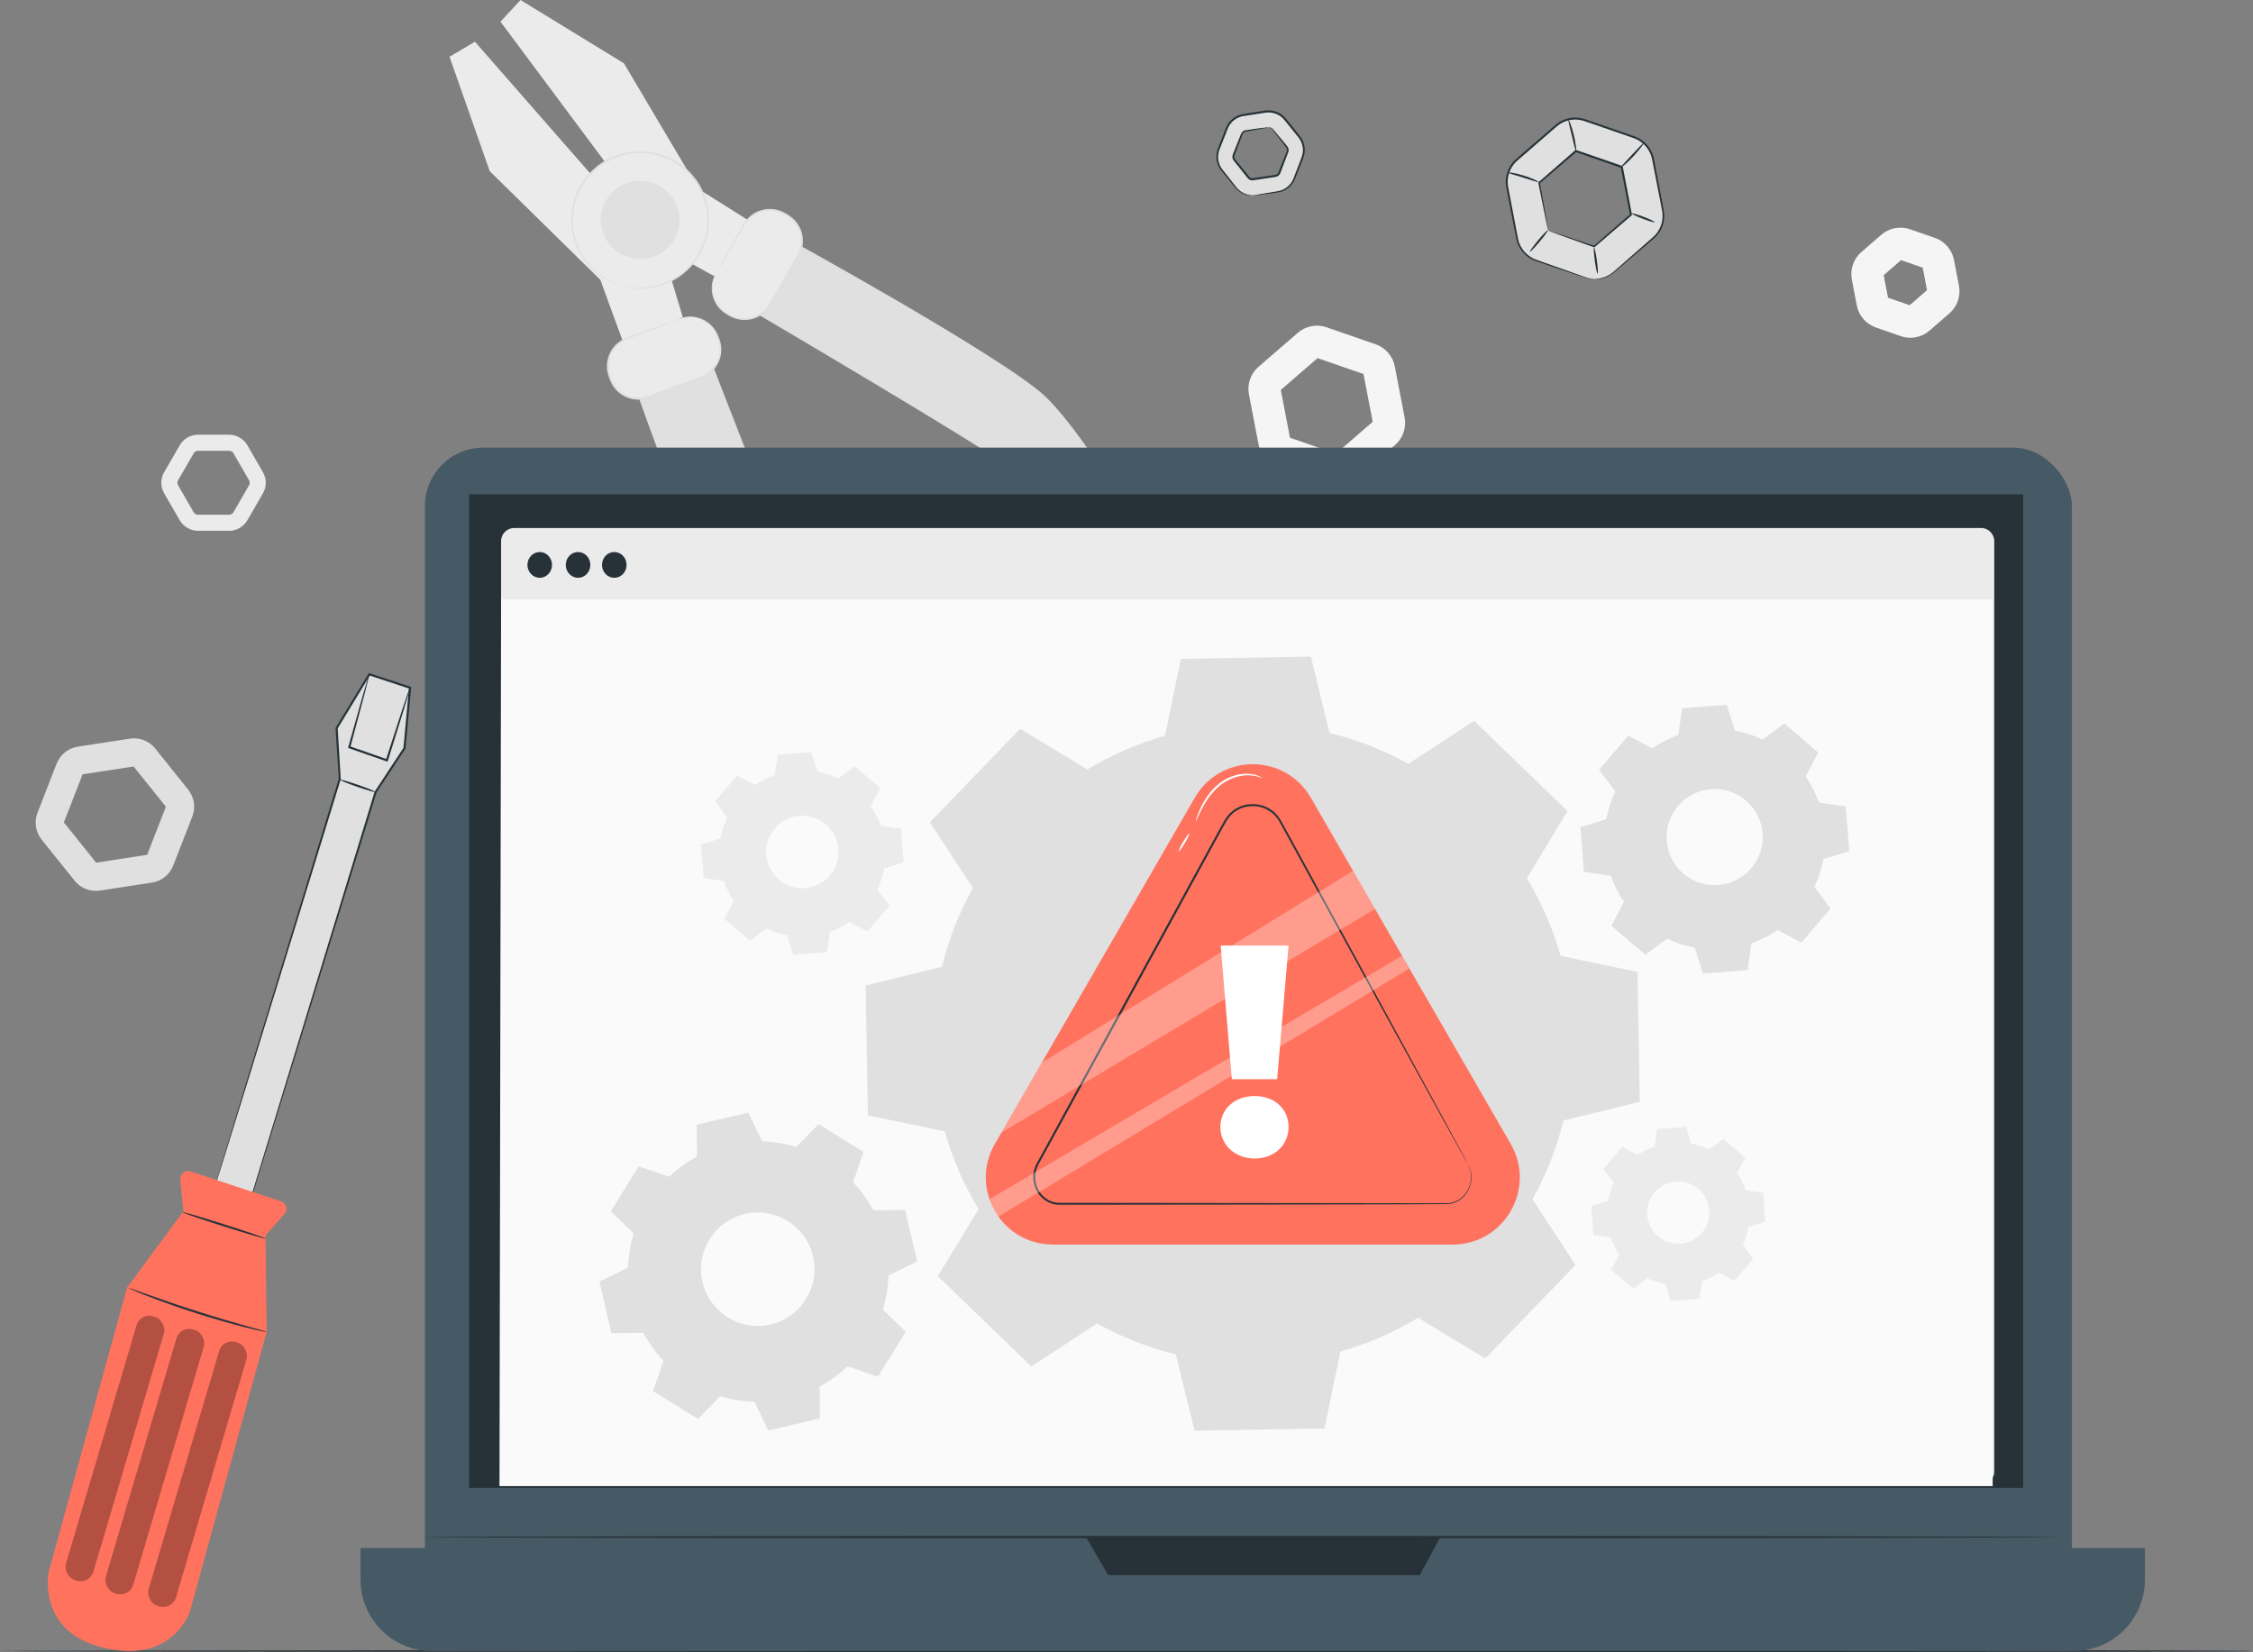 <?xml version="1.0" encoding="UTF-8"?><svg id="Layer_2" xmlns="http://www.w3.org/2000/svg" viewBox="0 0 560.9 411.27"><rect x="0" y="0" width="560.9" height="411.27" fill="#808080" stroke="none"/><defs><style>.cls-1{fill:none;}.cls-1,.cls-2,.cls-3,.cls-4,.cls-5,.cls-6,.cls-7,.cls-8,.cls-9,.cls-10{stroke-width:0px;}.cls-11{opacity:.3;}.cls-3{fill:#263238;}.cls-4{fill:#455a64;}.cls-5{fill:#e0e0e0;}.cls-6{fill:#ff725e;}.cls-7{fill:#fff;}.cls-8{fill:#fafafa;}.cls-9{fill:#ebebeb;}.cls-10{fill:#f5f5f5;}</style></defs><g id="Character"><path class="cls-10" d="M332.74,121.03c-.8,0-1.6-.13-2.37-.4l-12.24-4.24c-2.44-.85-4.27-2.95-4.75-5.49l-2.45-12.72c-.49-2.54.42-5.17,2.38-6.86l9.8-8.48c1.96-1.69,4.69-2.22,7.13-1.37l12.24,4.24c2.44.85,4.27,2.95,4.76,5.49l2.45,12.72c.49,2.54-.42,5.17-2.38,6.86l-9.8,8.48c-1.34,1.16-3.04,1.77-4.76,1.77ZM321.15,108.97l11.44,3.96,9.15-7.93-2.29-11.89-11.44-3.96-9.15,7.93,2.29,11.89Z"/><path class="cls-10" d="M475.59,84.08c-.8,0-1.6-.13-2.37-.4l-6.2-2.15c-2.45-.85-4.27-2.95-4.75-5.49l-1.24-6.44c-.49-2.54.42-5.17,2.38-6.86l4.96-4.3c1.96-1.69,4.69-2.22,7.13-1.37l6.2,2.15c2.45.85,4.27,2.95,4.76,5.49l1.24,6.44c.49,2.54-.42,5.17-2.38,6.86l-4.96,4.3c-1.34,1.16-3.04,1.77-4.76,1.77ZM470.04,74.11l5.39,1.87,4.32-3.74-1.08-5.61-5.39-1.87-4.32,3.74,1.08,5.61Z"/><path class="cls-5" d="M23.85,221.77c-2.03,0-3.99-.92-5.28-2.53l-8.21-10.23c-1.51-1.88-1.9-4.44-1.02-6.69l4.76-12.22c.87-2.24,2.9-3.87,5.28-4.23l12.97-1.99c2.38-.36,4.8.58,6.3,2.46l8.2,10.23c1.51,1.88,1.9,4.44,1.03,6.69l-4.76,12.22c-.87,2.25-2.9,3.87-5.28,4.23l-12.97,1.99c-.34.05-.68.08-1.02.08ZM15.9,204.73l8.04,10.02,12.7-1.95,4.66-11.97-8.04-10.02-12.7,1.95-4.66,11.97ZM41.38,200.95h0s0,0,0,0Z"/><path class="cls-9" d="M57.03,132.14h-7.73c-1.87,0-3.62-1.01-4.56-2.63l-3.87-6.7c-.94-1.62-.94-3.64,0-5.26l3.87-6.7c.94-1.62,2.68-2.63,4.56-2.63h7.73c1.87,0,3.62,1.01,4.56,2.63l3.87,6.7c.94,1.62.94,3.64,0,5.26l-3.87,6.7c-.94,1.62-2.68,2.63-4.56,2.63ZM49.3,112.22c-.45,0-.87.24-1.09.63l-3.87,6.7c-.23.39-.23.87,0,1.26l3.87,6.7c.23.39.64.63,1.09.63h7.73c.45,0,.87-.24,1.1-.63l3.87-6.7c.23-.39.23-.87,0-1.26l-3.87-6.7c-.23-.39-.64-.63-1.1-.63h-7.73Z"/><polygon class="cls-9" points="188.93 56.5 173.85 47.01 155.34 15.77 129.59 0 124.6 5.4 127.22 8.91 135.34 19.82 167.62 63.14 180.78 70.38 188.93 56.5"/><polygon class="cls-9" points="169.98 78.96 165.66 64.57 118.24 10.39 111.91 14.13 121.93 42.62 149.46 69.66 155.63 86.55 169.98 78.96"/><path class="cls-5" d="M195.67,59.18s53.55,29.39,64.34,39.31,35.99,51.23,33.44,56.51c-2.56,5.28-4.52,5.95-10.33.88-5.81-5.07-24.58-33.42-29.63-38-5.05-4.58-67.78-41.38-67.78-41.38l9.96-17.31Z"/><circle class="cls-9" cx="159.36" cy="54.8" r="16.96"/><path class="cls-5" d="M155.1,71.22c.01-.09,1.46.41,4.14.43,1.34.03,2.98-.18,4.8-.71,1.82-.54,3.81-1.47,5.67-2.96,1.85-1.48,3.62-3.5,4.79-6.05,1.14-2.54,1.84-5.56,1.49-8.69-.13-1.57-.52-3.15-1.14-4.66-.28-.77-.7-1.5-1.08-2.24-.46-.7-.9-1.42-1.46-2.07-2.13-2.68-5.24-4.68-8.74-5.63-3.51-.88-7.21-.64-10.37.66-.81.29-1.54.71-2.29,1.1-.7.46-1.42.89-2.04,1.43-1.28,1.02-2.4,2.21-3.27,3.52-1.83,2.57-2.69,5.54-2.93,8.32-.23,2.8.34,5.42,1.24,7.62.91,2.21,2.19,3.99,3.52,5.34,1.33,1.35,2.67,2.33,3.85,2.96,2.35,1.29,3.86,1.56,3.83,1.64,0,0-.09-.01-.27-.06-.2-.06-.46-.13-.78-.22-.35-.09-.77-.22-1.24-.43-.48-.2-1.05-.41-1.63-.76-1.21-.6-2.58-1.58-3.96-2.93-1.37-1.36-2.7-3.16-3.65-5.41-.94-2.24-1.54-4.92-1.33-7.79.22-2.85,1.1-5.91,2.97-8.56.89-1.35,2.04-2.57,3.35-3.63.64-.56,1.37-1,2.09-1.48.76-.4,1.52-.83,2.35-1.13,3.26-1.35,7.07-1.6,10.69-.69,3.61.97,6.81,3.05,9,5.81.58.67,1.03,1.41,1.5,2.14.4.77.82,1.51,1.11,2.31.64,1.57,1.03,3.19,1.16,4.81.34,3.23-.39,6.32-1.58,8.92-1.21,2.61-3.04,4.66-4.95,6.16-1.92,1.5-3.97,2.43-5.82,2.95-1.86.51-3.53.69-4.89.63-.68.02-1.28-.07-1.79-.13-.52-.05-.95-.14-1.3-.23-.32-.08-.58-.14-.79-.19-.18-.05-.27-.07-.26-.08Z"/><path class="cls-5" d="M156.95,64.07c-5.12-1.33-8.19-6.56-6.86-11.68,1.33-5.12,6.56-8.19,11.68-6.86,5.12,1.33,8.19,6.56,6.86,11.68-1.33,5.12-6.56,8.19-11.68,6.86Z"/><path class="cls-5" d="M156.95,64.07c.01-.07.83.2,2.34.2,1.48,0,3.76-.41,5.87-2.09,1.03-.83,2.02-1.96,2.67-3.39.63-1.42,1.02-3.11.82-4.86-.07-.87-.29-1.76-.64-2.6-.34-.85-.81-1.67-1.42-2.4-1.19-1.49-2.92-2.61-4.88-3.14-1.96-.49-4.02-.36-5.79.36-.89.34-1.71.82-2.42,1.41-.72.57-1.34,1.23-1.83,1.96-1.02,1.43-1.51,3.09-1.65,4.64-.13,1.56.18,3.03.68,4.26,1.03,2.49,2.82,3.95,4.11,4.68,1.32.74,2.16.9,2.14.97,0,0-.86-.09-2.24-.79-1.35-.69-3.24-2.14-4.35-4.71-.54-1.27-.89-2.8-.77-4.43.12-1.62.62-3.37,1.68-4.89.51-.77,1.16-1.47,1.91-2.08.74-.62,1.6-1.13,2.54-1.49,1.86-.77,4.04-.91,6.11-.39,2.06.55,3.89,1.74,5.14,3.32.64.77,1.14,1.64,1.49,2.54.36.89.59,1.82.66,2.74.19,1.84-.23,3.61-.91,5.09-.69,1.49-1.74,2.65-2.83,3.5-2.22,1.71-4.58,2.06-6.09,2-1.54-.06-2.34-.4-2.34-.4Z"/><path class="cls-9" d="M181.53,58.07h13.9c4.07,0,7.38,3.31,7.38,7.38v.75c0,4.07-3.31,7.38-7.38,7.38h-13.9c-4.07,0-7.38-3.31-7.38-7.38v-.75c0-4.07,3.31-7.38,7.38-7.38Z" transform="translate(37.5 196.45) rotate(-60.12)"/><path class="cls-5" d="M178.29,67.99c.07.03-.6.93-.83,2.82-.1.94-.02,2.12.44,3.37.25.62.58,1.25,1.04,1.86.47.59,1.05,1.15,1.75,1.61.71.44,1.49.92,2.34,1.2.86.29,1.81.42,2.79.35,1.95-.13,3.98-1.15,5.28-2.92,2.3-3.84,4.73-8.22,7.35-12.73,1.26-2.19,1.23-4.97.03-7.04-.57-1.05-1.41-1.91-2.38-2.52-.99-.63-1.99-1.17-3.08-1.36-2.15-.44-4.35.17-5.87,1.4-1.57,1.2-2.26,3.02-3.18,4.46-1.72,2.92-3.11,5.29-4.11,6.99-.47.79-.85,1.41-1.14,1.89-.27.43-.41.65-.43.64-.02,0,.1-.25.34-.69.27-.49.62-1.13,1.06-1.94.96-1.72,2.31-4.12,3.97-7.07.42-.75.86-1.53,1.32-2.34.47-.83,1.1-1.63,1.91-2.28,1.6-1.32,3.93-1.99,6.23-1.53,1.16.2,2.25.78,3.25,1.42,1.03.65,1.94,1.57,2.55,2.69,1.29,2.21,1.33,5.19-.03,7.55-2.63,4.53-5.03,8.84-7.41,12.76-1.4,1.89-3.57,2.96-5.64,3.07-1.03.06-2.04-.09-2.95-.4-.92-.32-1.68-.8-2.42-1.27-.72-.49-1.33-1.09-1.8-1.71-.47-.64-.8-1.31-1.05-1.95-.45-1.31-.5-2.54-.37-3.5.13-.97.43-1.66.64-2.13.24-.45.38-.67.4-.66Z"/><path class="cls-5" d="M157.62,95.08s20.29,57.62,28.33,69.88c8.04,12.26,44.69,43.85,50.32,42.18,5.62-1.67,6.61-3.49,2.55-10.05s-28.98-29.69-32.68-35.42c-3.7-5.73-29.81-73.6-29.81-73.6l-18.7,7.01Z"/><path class="cls-9" d="M158.4,81.32h13.9c4.08,0,7.38,3.31,7.38,7.38v.75c0,4.07-3.31,7.38-7.38,7.38h-13.91c-4.07,0-7.38-3.31-7.38-7.38v-.75c0-4.07,3.31-7.38,7.38-7.38Z" transform="translate(-20.73 63.62) rotate(-20.52)"/><path class="cls-5" d="M169.14,79.37s.24-.11.72-.28c.49-.12,1.23-.31,2.2-.28.97.03,2.16.28,3.39.94.6.35,1.2.79,1.76,1.35.54.57,1.03,1.26,1.4,2.06.35.8.7,1.63.86,2.59.16.95.15,1.96-.08,2.98-.45,2.02-1.85,3.99-3.95,5.06-4.25,1.71-8.9,3.38-13.79,5.24-2.54.96-5.48.43-7.45-1.2-1-.79-1.76-1.83-2.24-2.96-.46-1.09-.86-2.26-.87-3.44-.08-2.35.96-4.54,2.52-5.9.77-.69,1.66-1.19,2.56-1.51.88-.32,1.72-.63,2.52-.93,3.18-1.15,5.77-2.09,7.62-2.77.87-.3,1.56-.54,2.08-.73.48-.16.73-.24.74-.22s-.24.13-.7.32c-.51.21-1.2.48-2.05.82-1.84.71-4.41,1.7-7.57,2.92-1.57.67-3.48,1.06-4.92,2.42-1.46,1.3-2.42,3.37-2.33,5.56.01,1.1.39,2.18.85,3.26.45,1.05,1.16,2.02,2.1,2.76,1.84,1.52,4.58,2,6.95,1.11,4.87-1.85,9.6-3.54,13.76-5.18,1.97-.99,3.3-2.83,3.74-4.73.23-.95.25-1.91.11-2.81-.14-.89-.48-1.73-.8-2.5-.34-.76-.79-1.43-1.3-1.98-.52-.55-1.09-.98-1.66-1.32-1.16-.66-2.31-.93-3.25-.99-1.9-.08-2.9.44-2.91.36Z"/><path class="cls-3" d="M560.9,411.01c0,.14-32.44.26-220.43.26s-340.47-.12-340.47-.26,152.4-.26,340.47-.26,220.43.12,220.43.26Z"/><path class="cls-5" d="M53.16,296.61c.28-.84,31.43-102.69,31.43-102.69l-.78-12.65,8.15-13.42,10.12,3.34-1.39,15.04-7.19,10.94-31.39,102.34-8.96-2.89Z"/><path class="cls-3" d="M53.16,296.61s.21.06.6.18c.4.13.98.3,1.73.54,1.53.48,3.76,1.18,6.66,2.1l-.12.06c5.07-16.62,16.79-55.06,31.23-102.38v-.03s.03-.03.03-.03c2.28-3.47,4.72-7.18,7.19-10.94l-.04.12c.44-4.8.91-9.89,1.38-15.04l.18.27c-.26-.09-.55-.18-.84-.28-3.12-1.03-6.22-2.05-9.29-3.07l.3-.11c-2.77,4.56-5.49,9.04-8.15,13.42l.04-.15c.26,4.31.52,8.53.77,12.65v.05s-.01.04-.01.04c-9.11,29.59-16.99,55.22-22.61,73.47-2.82,9.12-5.08,16.4-6.63,21.41-.78,2.49-1.38,4.42-1.79,5.74-.2.64-.36,1.14-.47,1.49-.11.34-.17.51-.17.51,0,0,.04-.16.13-.49.1-.35.25-.83.43-1.47.39-1.31.97-3.23,1.71-5.71,1.52-5.01,3.72-12.28,6.48-21.4,5.57-18.3,13.4-44.01,22.44-73.7v.09c-.27-4.12-.53-8.34-.8-12.65v-.08s.04-.07.04-.07c2.66-4.38,5.38-8.86,8.15-13.42l.11-.18.2.06c3.07,1.01,6.16,2.03,9.29,3.07.29.09.57.19.84.28l.2.07-.02.21c-.48,5.15-.94,10.24-1.39,15.04v.06s-.04.05-.04.05c-2.48,3.76-4.92,7.47-7.2,10.93l.03-.07c-14.58,47.29-26.42,85.69-31.54,102.29l-.03.09-.09-.03c-2.91-.96-5.15-1.7-6.67-2.21-.74-.25-1.3-.44-1.7-.57-.38-.13-.56-.2-.56-.2Z"/><path class="cls-6" d="M45.64,301.56l-13.99,18.92-19.57,70.99s-2.81,14.48,13.18,18.59c17.96,4.62,22.1-9.14,22.1-9.14l19.03-69.33-.29-24.06,4.7-5.29c.95-1.06.49-2.75-.86-3.19l-22.47-7.42c-1.36-.45-2.73.65-2.59,2.07l.76,7.86Z"/><path class="cls-3" d="M66.26,308.37c-.04.14-4.75-1.24-10.52-3.06-5.77-1.83-10.41-3.42-10.36-3.56.04-.14,4.75,1.23,10.52,3.07,5.77,1.83,10.4,3.42,10.36,3.56Z"/><path class="cls-3" d="M66.39,331.6s-.51-.05-1.4-.25c-.9-.19-2.18-.49-3.77-.89-3.17-.8-7.53-2-12.29-3.52-4.76-1.52-9.01-3.06-12.06-4.25-1.52-.59-2.75-1.09-3.59-1.46-.84-.36-1.3-.58-1.29-.61.01-.03.5.12,1.36.42.95.34,2.18.78,3.65,1.3,3.08,1.1,7.34,2.58,12.09,4.1,4.75,1.51,9.08,2.78,12.23,3.66,1.5.42,2.75.78,3.73,1.05.88.25,1.36.41,1.35.44Z"/><g class="cls-11"><rect class="cls-2" x="25.05" y="326.33" width="7.11" height="68.49" rx="3.3" ry="3.3" transform="translate(103.54 6.72) rotate(16.49)"/></g><g class="cls-11"><rect class="cls-2" x="35.02" y="329.62" width="7.11" height="68.49" rx="3.3" ry="3.3" transform="translate(104.9 4.02) rotate(16.5)"/></g><g class="cls-11"><rect class="cls-2" x="45.61" y="332.75" width="7.11" height="68.49" rx="3.3" ry="3.3" transform="translate(106.21 1.14) rotate(16.49)"/></g><path class="cls-3" d="M93.41,197.14c-.05.14-2.04-.43-4.45-1.26-2.41-.83-4.33-1.62-4.28-1.76s2.04.43,4.45,1.26c2.41.83,4.33,1.62,4.28,1.76Z"/><path class="cls-3" d="M102.09,171.19s-.1.5-.35,1.4c-.29.97-.67,2.26-1.14,3.82-1.03,3.32-2.43,7.83-4.03,12.96l-.08.25-.25-.09c-1.49-.52-3.03-1.05-4.61-1.6-1.63-.57-3.22-1.13-4.75-1.67l-.23-.08.06-.23c1.45-5.14,2.72-9.65,3.65-12.97.46-1.56.83-2.83,1.12-3.79.27-.89.43-1.36.46-1.36.03,0-.07.5-.29,1.4-.25.97-.57,2.26-.97,3.83-.89,3.33-2.1,7.85-3.48,13.01l-.16-.31c1.53.53,3.12,1.09,4.75,1.65,1.58.55,3.12,1.09,4.6,1.62l-.33.16c1.66-5.11,3.12-9.6,4.2-12.9.53-1.55.96-2.82,1.28-3.78.31-.88.49-1.36.52-1.35Z"/><path class="cls-5" d="M397.05,69.47c-.8,0-1.6-.13-2.37-.4l-12.24-4.24c-2.44-.85-4.27-2.95-4.75-5.49l-2.45-12.73c-.49-2.54.42-5.17,2.38-6.86l9.8-8.48c1.96-1.69,4.69-2.22,7.13-1.37l12.24,4.24c2.45.85,4.27,2.95,4.76,5.49l2.45,12.72c.49,2.54-.42,5.17-2.38,6.86l-9.79,8.48c-1.34,1.16-3.04,1.77-4.76,1.77ZM385.45,57.4l11.44,3.96,9.15-7.93-2.29-11.89-11.44-3.96-9.15,7.93,2.29,11.89Z"/><path class="cls-1" d="M397.05,69.47c-.8,0-1.6-.13-2.37-.4l-12.24-4.24c-2.44-.85-4.27-2.95-4.75-5.49l-2.45-12.73c-.49-2.54.42-5.17,2.38-6.86l9.8-8.48c1.96-1.69,4.69-2.22,7.13-1.37l12.24,4.24c2.45.85,4.27,2.95,4.76,5.49l2.45,12.72c.49,2.54-.42,5.17-2.38,6.86l-9.79,8.48c-1.34,1.16-3.04,1.77-4.76,1.77ZM385.45,57.4l11.44,3.96,9.15-7.93-2.29-11.89-11.44-3.96-9.15,7.93,2.29,11.89Z"/><path class="cls-3" d="M385.45,57.4s-.08-.26-.2-.79c-.13-.59-.29-1.37-.5-2.35-.43-2.12-1.03-5.08-1.77-8.72-.01-.07.01-.14.06-.18,2.6-2.27,5.7-4.98,9.12-7.96.07-.06.16-.07.24-.05,3.54,1.22,7.41,2.56,11.44,3.95-.15-.18.21.24.17.2h0s0,0,0,0h0s0,.04,0,.04v.05s.03.1.03.1l.04.2.07.39.15.78c.1.52.2,1.03.3,1.54.2,1.02.39,2.03.58,3.02.38,1.99.75,3.92,1.1,5.77.02.09-.02.18-.08.23-3.44,2.95-6.55,5.62-9.19,7.89-.05.05-.13.06-.19.04-3.49-1.25-6.34-2.27-8.37-3-.94-.35-1.69-.62-2.25-.83-.51-.19-.77-.3-.75-.31.01-.01.3.07.84.24.58.19,1.35.44,2.31.75,2.03.68,4.87,1.63,8.36,2.8l-.19.04c2.62-2.29,5.7-4.98,9.12-7.96l-.08.23c-.36-1.85-.73-3.78-1.12-5.77-.19-.99-.39-2-.58-3.02-.1-.51-.2-1.02-.3-1.54l-.15-.78-.08-.39-.04-.2-.02-.1v-.05s-.01-.02-.01-.02h0s0-.02,0-.02h0s.32.37.17.19c-4.03-1.4-7.9-2.75-11.43-3.98l.24-.05c-3.44,2.95-6.57,5.64-9.19,7.89l.06-.18c.66,3.62,1.19,6.57,1.57,8.67.17,1,.31,1.79.41,2.39.09.55.13.85.12.86Z"/><path class="cls-3" d="M397.05,69.47s.43,0,1.24-.16c.79-.15,1.98-.51,3.2-1.47,2.37-2.08,5.76-5.05,9.94-8.71,1.04-.88,1.85-2.12,2.24-3.56.19-.72.27-1.48.23-2.24-.05-.76-.25-1.55-.39-2.36-.63-3.22-1.3-6.66-2-10.28-.18-.92-.32-1.81-.73-2.63-.38-.83-.94-1.59-1.63-2.22-.69-.63-1.51-1.13-2.41-1.45-.93-.32-1.87-.65-2.82-.98-1.9-.66-3.83-1.32-5.79-2-.98-.34-1.97-.68-2.96-1.02-1-.38-1.96-.64-3-.63-1.03,0-2.05.23-2.97.66-.94.41-1.69,1.09-2.47,1.78-1.57,1.36-3.11,2.69-4.63,4.01-1.52,1.31-3.01,2.6-4.46,3.87-1.39,1.26-2.19,3.05-2.28,4.83-.07.9.12,1.76.3,2.65.17.88.33,1.75.5,2.61.33,1.72.64,3.38.95,5,.31,1.6.58,3.19.9,4.65.39,1.43,1.2,2.68,2.24,3.55.52.44,1.08.8,1.67,1.07.58.26,1.21.45,1.8.67,1.18.42,2.3.81,3.35,1.18,2.08.74,3.88,1.38,5.36,1.9,1.48.51,2.59.99,3.4,1.13.8.15,1.24.13,1.24.16,0,0-.44.06-1.26-.06-.83-.11-1.96-.57-3.45-1.04-1.49-.5-3.3-1.11-5.39-1.82-1.05-.36-2.17-.74-3.36-1.14-.59-.21-1.21-.39-1.84-.66-.62-.28-1.22-.65-1.77-1.11-1.1-.92-1.97-2.22-2.39-3.73-.34-1.51-.61-3.06-.94-4.67-.31-1.61-.64-3.28-.97-4.99-.17-.86-.34-1.73-.51-2.61-.17-.87-.38-1.81-.31-2.76.09-1.9.94-3.82,2.42-5.17,1.46-1.27,2.95-2.57,4.47-3.88,1.52-1.32,3.06-2.65,4.63-4.01.4-.34.77-.68,1.2-1.02.43-.33.9-.61,1.39-.84.99-.46,2.08-.7,3.19-.7,1.1-.01,2.21.29,3.17.66.99.34,1.98.69,2.96,1.03,1.96.68,3.89,1.35,5.79,2.01.95.33,1.89.66,2.82.98.96.34,1.84.88,2.57,1.56.73.68,1.33,1.49,1.73,2.38.43.88.59,1.86.75,2.75.69,3.62,1.34,7.07,1.96,10.29.14.81.34,1.59.39,2.41.04.81-.06,1.62-.26,2.37-.42,1.51-1.29,2.81-2.39,3.73-4.23,3.61-7.66,6.54-10.06,8.59-1.27.96-2.5,1.29-3.31,1.42-.82.12-1.26.06-1.26.06Z"/><path class="cls-5" d="M311.81,48.65c-1.58,0-3.11-.72-4.11-1.97l-3.49-4.36c-1.17-1.46-1.48-3.46-.8-5.2l2.03-5.2c.68-1.75,2.25-3.01,4.11-3.29l5.52-.85c1.85-.28,3.73.45,4.91,1.91l3.49,4.36c1.17,1.46,1.48,3.46.8,5.2l-2.03,5.2c-.68,1.75-2.25,3.01-4.11,3.29l-5.52.85c-.26.04-.53.06-.79.06ZM315.86,31.72c-.06,0-.13,0-.19.01l-5.52.85c-.45.07-.82.37-.99.79l-2.03,5.2c-.16.42-.09.9.19,1.25l3.49,4.36c.28.35.73.53,1.18.46l5.52-.85c.44-.07.82-.37.99-.79l2.03-5.2c.16-.42.09-.9-.19-1.25l-3.49-4.36c-.24-.3-.61-.47-.99-.47Z"/><path class="cls-1" d="M311.81,48.65c-1.58,0-3.11-.72-4.11-1.97l-3.49-4.36c-1.17-1.46-1.48-3.46-.8-5.2l2.03-5.2c.68-1.75,2.25-3.01,4.11-3.29l5.52-.85c1.85-.28,3.73.45,4.91,1.91l3.49,4.36c1.17,1.46,1.48,3.46.8,5.2l-2.03,5.2c-.68,1.75-2.25,3.01-4.11,3.29l-5.52.85c-.26.04-.53.06-.79.06ZM315.86,31.72c-.06,0-.13,0-.19.01l-5.52.85c-.45.07-.82.37-.99.79l-2.03,5.2c-.16.42-.09.9.19,1.25l3.49,4.36c.28.35.73.53,1.18.46l5.52-.85c.44-.07.82-.37.99-.79l2.03-5.2c.16-.42.09-.9-.19-1.25l-3.49-4.36c-.24-.3-.61-.47-.99-.47Z"/><path class="cls-3" d="M315.86,31.72s.15-.05.43.02c.14.04.31.11.47.25.17.15.3.33.48.53.73.88,1.69,2.02,2.84,3.41.15.18.3.37.46.57.17.23.27.51.28.81.02.3-.1.61-.19.83-.09.25-.19.5-.29.76-.4,1.03-.81,2.13-1.25,3.29-.11.29-.22.58-.34.88-.13.35-.4.66-.75.83-.38.18-.71.17-1.03.23-.33.05-.66.1-.99.15-1.35.2-2.67.43-4.17.63-.43,0-.86-.19-1.14-.51-.22-.28-.45-.56-.67-.83-.43-.54-.86-1.08-1.28-1.61-.42-.53-.83-1.05-1.24-1.55l-.3-.38c-.11-.13-.22-.31-.28-.48-.13-.35-.11-.76.02-1.09.46-1.15.89-2.24,1.3-3.27.2-.51.4-1,.59-1.48.1-.23.16-.48.34-.72.17-.23.39-.4.64-.5,1.92-.35,3.38-.49,4.43-.64,1.04-.13,1.62-.18,1.63-.13,0,.02-.14.04-.41.1-.33.06-.72.14-1.19.23-1.01.2-2.58.42-4.33.78-.18.08-.35.21-.47.38-.11.16-.18.4-.28.64-.18.48-.37.98-.56,1.49-.39,1.03-.81,2.13-1.25,3.29-.1.24-.1.51-.01.75.07.23.31.45.51.72.41.51.82,1.02,1.25,1.55.42.53.85,1.06,1.29,1.6.22.27.43.54.65.81.18.21.47.34.75.33,1.4-.21,2.77-.41,4.09-.61.33-.05.66-.1.99-.15.33-.06.67-.07.88-.18.24-.12.42-.32.51-.56.12-.29.23-.59.35-.87.46-1.15.89-2.24,1.3-3.27.1-.26.2-.51.3-.75.11-.26.19-.45.18-.67,0-.22-.07-.43-.19-.6-.15-.19-.29-.38-.43-.56-1.1-1.43-2.02-2.61-2.71-3.52-.54-.95-1.24-.88-1.22-.92Z"/><path class="cls-3" d="M311.81,48.65s.23-.05.67-.1c.49-.09,1.12-.2,1.91-.33.85-.14,1.86-.31,3.03-.51.6-.1,1.22-.17,1.82-.44.61-.25,1.2-.64,1.7-1.16.51-.52.92-1.17,1.18-1.93.29-.77.6-1.57.92-2.39.54-1.67,1.66-3.38,1.26-5.29-.17-.95-.6-1.82-1.28-2.6-.65-.81-1.32-1.64-2-2.48-.34-.42-.68-.85-1.03-1.28-.34-.44-.68-.82-1.12-1.14-.85-.64-1.92-1.01-3.02-1.01-.54-.01-1.09.12-1.66.19-.56.09-1.12.17-1.67.26-1.1.17-2.18.34-3.25.5-1.01.22-1.92.75-2.6,1.48-.34.36-.62.77-.84,1.21-.21.43-.38.92-.56,1.38-.36.93-.72,1.83-1.07,2.71-.33.89-.75,1.71-.88,2.54-.29,1.71.37,3.29,1.37,4.39.93,1.18,1.77,2.25,2.51,3.19.38.47.69.93,1.05,1.27.36.35.73.62,1.09.82,1.47.79,2.48.65,2.46.73,0,0-.06.02-.17.02-.11,0-.29,0-.51-.01-.44-.04-1.11-.16-1.88-.55-.38-.19-.78-.47-1.17-.82-.39-.36-.72-.81-1.11-1.27-.76-.93-1.62-1.99-2.57-3.15-1.04-1.09-1.81-2.85-1.5-4.69.14-.93.56-1.76.88-2.64.34-.88.69-1.79,1.05-2.71.19-.47.34-.93.57-1.42.23-.48.54-.93.91-1.33.74-.8,1.75-1.39,2.85-1.64,1.1-.19,2.17-.34,3.28-.52.55-.09,1.11-.17,1.67-.26.55-.07,1.12-.21,1.74-.2,1.21,0,2.39.41,3.33,1.11.47.34.88.8,1.21,1.23.34.43.68.86,1.02,1.28.68.85,1.34,1.68,1.99,2.49.7.79,1.21,1.8,1.37,2.83.18,1.03.05,2.07-.32,2.98-.35.88-.68,1.73-1.01,2.55-.33.82-.64,1.62-.94,2.38-.28.79-.74,1.5-1.3,2.05-1.1,1.13-2.57,1.54-3.74,1.63-1.17.16-2.18.3-3.04.42-.84.11-1.48.2-1.93.24-.45.02-.68.02-.68,0Z"/><path class="cls-3" d="M409.24,35.59c.1.09-1.01,1.59-2.57,3.3-1.57,1.71-3.06,2.87-3.15,2.76-.1-.11,1.22-1.43,2.77-3.11,1.55-1.69,2.84-3.04,2.96-2.94Z"/><path class="cls-3" d="M390.48,29.84c.13-.05.82,1.62,1.34,3.78.52,2.16.67,3.96.53,3.98-.15.02-.52-1.72-1.04-3.86-.51-2.13-.97-3.86-.83-3.9Z"/><path class="cls-3" d="M383.03,45.31c-.06.14-1.74-.46-3.84-1.1-2.1-.65-3.82-1.12-3.79-1.26.03-.14,1.82.1,3.95.76,2.13.66,3.75,1.47,3.69,1.6Z"/><path class="cls-3" d="M380.89,62.66c-.11-.09.81-1.37,2.04-2.85,1.24-1.48,2.33-2.61,2.44-2.52.11.09-.81,1.37-2.05,2.85-1.24,1.48-2.33,2.61-2.44,2.52Z"/><path class="cls-3" d="M397.74,68.14c-.14.02-.46-1.42-.7-3.22-.25-1.8-.33-3.28-.19-3.3.14-.02.46,1.43.7,3.23.25,1.8.33,3.27.19,3.3Z"/><path class="cls-3" d="M411.96,55.32c-.05.13-1.37-.25-2.95-.85-1.58-.61-2.82-1.21-2.76-1.34.05-.13,1.37.25,2.95.85,1.58.61,2.81,1.21,2.76,1.34Z"/><rect class="cls-4" x="105.78" y="111.43" width="410.04" height="292.88" rx="14.57" ry="14.57"/><path class="cls-4" d="M89.75,385.39h444.25v7.83c0,9.82-7.97,17.8-17.8,17.8H107.55c-9.82,0-17.8-7.97-17.8-17.8v-7.83h0Z"/><rect class="cls-3" x="116.78" y="123.06" width="386.88" height="247.33"/><polygon class="cls-3" points="270.38 382.64 275.89 392.11 353.46 392.11 358.58 382.64 270.38 382.64"/><path class="cls-9" d="M128.02,131.44h365.19c1.81,0,3.27,1.47,3.27,3.27v231.62c0,1.81-1.47,3.27-3.27,3.27H128.02c-1.81,0-3.27-1.47-3.27-3.27v-231.62c0-1.81,1.47-3.27,3.27-3.27Z"/><polygon class="cls-8" points="496.09 369.95 124.35 369.95 124.75 149.23 496.09 149.23 496.09 369.95"/><path class="cls-3" d="M155.99,140.63c0,1.77-1.37,3.21-3.06,3.21s-3.06-1.44-3.06-3.21,1.37-3.21,3.06-3.21,3.06,1.43,3.06,3.21Z"/><path class="cls-3" d="M137.43,140.63c0,1.77-1.37,3.21-3.06,3.21s-3.06-1.44-3.06-3.21,1.37-3.21,3.06-3.21,3.06,1.43,3.06,3.21Z"/><path class="cls-3" d="M146.97,140.63c0,1.77-1.37,3.21-3.06,3.21s-3.06-1.44-3.06-3.21,1.37-3.21,3.06-3.21,3.06,1.43,3.06,3.21Z"/><path class="cls-3" d="M512.29,382.64c0,.16-91.01.29-203.25.29s-203.27-.13-203.27-.29,90.99-.29,203.27-.29,203.25.13,203.25.29Z"/><path class="cls-5" d="M270.69,191.57c6.12-3.7,12.63-6.5,19.34-8.41l3.98-19.14,32.34-.57,4.65,18.99c6.78,1.67,13.38,4.24,19.63,7.72l16.35-10.72,23.27,22.47-10.13,16.71c3.7,6.12,6.5,12.63,8.4,19.34l19.14,3.98.57,32.34-18.99,4.66c-1.67,6.78-4.24,13.38-7.72,19.62l10.71,16.35-22.47,23.27-16.71-10.13c-6.12,3.7-12.63,6.5-19.34,8.4l-3.98,19.14-32.34.57-4.66-18.99c-6.78-1.67-13.38-4.24-19.62-7.72l-16.35,10.72-23.27-22.47,10.13-16.71c-3.7-6.12-6.5-12.63-8.41-19.34l-19.14-3.98-.57-32.34,18.99-4.66c1.67-6.78,4.24-13.38,7.72-19.62l-10.71-16.35,22.47-23.27,16.71,10.13h0ZM287.93,234.66c-13.31,13.79-12.93,35.76.86,49.07,13.79,13.31,35.76,12.93,49.07-.86,13.31-13.79,12.93-35.76-.86-49.07-13.79-13.31-35.76-12.93-49.07.86Z"/><path class="cls-5" d="M399.9,203.92c.44-2.42,1.21-4.74,2.25-6.91l-4.03-5.4,7.25-8.47,5.96,3.14c1.98-1.37,4.15-2.48,6.48-3.3l.97-6.67,11.12-.87,2,6.43c2.42.44,4.74,1.21,6.91,2.25l5.4-4.03,8.47,7.25-3.14,5.96c1.37,1.98,2.48,4.15,3.3,6.48l6.67.97.87,11.12-6.43,2c-.44,2.42-1.21,4.74-2.25,6.91l4.03,5.4-7.25,8.47-5.96-3.14c-1.98,1.37-4.15,2.48-6.48,3.3l-.97,6.67-11.12.87-2-6.43c-2.42-.44-4.74-1.21-6.91-2.25l-5.4,4.03-8.47-7.25,3.14-5.96c-1.37-1.98-2.48-4.15-3.3-6.48l-6.67-.97-.87-11.12,6.44-2h0ZM414.96,207.29c-.67,7.97,6.27,14.22,13.99,12.88,5.26-.91,9.39-5.36,9.84-10.68.68-7.97-6.27-14.22-14-12.88-5.26.91-9.39,5.36-9.84,10.68Z"/><path class="cls-5" d="M156.37,315.57c.08-2.91.56-5.75,1.39-8.47l-5.67-5.58,6.94-11.18,7.52,2.6c2.07-1.95,4.4-3.64,6.97-5.01l-.06-7.95,12.82-3,3.48,7.15c2.91.09,5.75.56,8.47,1.39l5.58-5.67,11.18,6.94-2.6,7.52c1.95,2.07,3.64,4.4,5.01,6.97l7.95-.06,3,12.81-7.15,3.48c-.09,2.91-.56,5.75-1.39,8.47l5.67,5.58-6.94,11.18-7.52-2.6c-2.07,1.95-4.4,3.64-6.97,5.01l.06,7.95-12.82,3-3.48-7.15c-2.91-.09-5.75-.56-8.47-1.39l-5.58,5.67-11.18-6.94,2.6-7.52c-1.95-2.07-3.64-4.4-5.01-6.97l-7.95.06-3-12.81,7.15-3.48h0ZM174.9,319.18c1.78,7.59,9.38,12.31,16.97,10.53,7.59-1.78,12.31-9.38,10.53-16.97-1.78-7.59-9.38-12.31-16.97-10.53-7.59,1.78-12.3,9.38-10.53,16.97Z"/><path class="cls-9" d="M179.38,208.72c.33-1.83.91-3.58,1.7-5.21l-3.04-4.07,5.46-6.39,4.5,2.37c1.49-1.03,3.13-1.87,4.88-2.49l.73-5.03,8.38-.65,1.5,4.85c1.83.34,3.58.91,5.21,1.7l4.07-3.04,6.39,5.46-2.37,4.5c1.03,1.49,1.87,3.13,2.49,4.88l5.03.73.65,8.38-4.85,1.5c-.34,1.83-.91,3.58-1.7,5.21l3.04,4.07-5.46,6.39-4.5-2.37c-1.49,1.03-3.13,1.87-4.88,2.49l-.73,5.03-8.38.65-1.5-4.85c-1.83-.34-3.58-.91-5.21-1.7l-4.07,3.04-6.39-5.46,2.37-4.5c-1.03-1.49-1.87-3.13-2.49-4.88l-5.03-.73-.65-8.38,4.85-1.5h0ZM190.73,212.79c.39,4.97,4.73,8.68,9.69,8.29,4.97-.39,8.68-4.73,8.29-9.69-.39-4.97-4.73-8.68-9.69-8.29-4.97.39-8.68,4.73-8.29,9.69Z"/><path class="cls-9" d="M400.32,298.97c.29-1.57.78-3.07,1.46-4.48l-2.61-3.5,4.69-5.49,3.86,2.03c1.28-.89,2.69-1.61,4.19-2.14l.63-4.32,7.2-.56,1.29,4.17c1.57.29,3.07.78,4.48,1.46l3.5-2.61,5.49,4.69-2.03,3.86c.88,1.28,1.61,2.69,2.14,4.19l4.32.63.56,7.2-4.17,1.29c-.29,1.57-.78,3.07-1.46,4.48l2.61,3.5-4.69,5.49-3.86-2.03c-1.28.89-2.69,1.61-4.19,2.14l-.63,4.32-7.2.56-1.29-4.17c-1.57-.29-3.07-.78-4.48-1.46l-3.5,2.61-5.49-4.69,2.03-3.86c-.89-1.28-1.61-2.69-2.14-4.19l-4.32-.63-.56-7.2,4.17-1.29h0ZM410.07,302.47c.33,4.27,4.06,7.45,8.33,7.12,4.27-.33,7.45-4.06,7.12-8.33-.33-4.26-4.06-7.45-8.33-7.12-4.27.33-7.45,4.06-7.12,8.33Z"/><path class="cls-6" d="M311.88,309.82h-49.75c-12.85,0-20.88-13.91-14.45-25.04l24.88-43.09,24.88-43.09c6.42-11.13,22.49-11.13,28.91,0l24.88,43.09,24.88,43.09c6.42,11.13-1.61,25.04-14.45,25.04h-49.75Z"/><path class="cls-3" d="M365.43,289.76s.14.26.39.77c.19.53.51,1.35.5,2.48.03,1.12-.25,2.55-1.16,3.93-.46.68-1.07,1.34-1.87,1.87-.8.51-1.79.86-2.86.93-8.48.09-20.72.08-35.86.11-15.14.02-33.17.03-53.18.06-2.5,0-5.03,0-7.6,0-2.7.06-5.26-1.86-6.13-4.44-.46-1.28-.56-2.69-.25-4.03.09-.33.2-.66.3-.98.15-.31.28-.63.44-.93l.96-1.75c1.28-2.35,2.58-4.71,3.88-7.1,5.23-9.55,10.64-19.45,16.18-29.58,5.55-10.13,10.96-20.03,16.19-29.58,2.62-4.78,5.19-9.47,7.7-14.06.64-1.15,1.23-2.29,1.91-3.42.68-1.14,1.65-2.13,2.8-2.78,2.29-1.34,5.19-1.43,7.52-.34,1.17.54,2.21,1.35,2.97,2.38.75,1.05,1.27,2.14,1.87,3.21,1.17,2.14,2.32,4.25,3.46,6.33,2.27,4.16,4.48,8.2,6.61,12.11,4.26,7.81,8.23,15.09,11.86,21.74,7.23,13.29,13.09,24.04,17.14,31.49,2.01,3.71,3.57,6.6,4.64,8.57.52.97.92,1.72,1.19,2.24.27.51.39.77.39.77,0,0-.16-.25-.44-.74-.29-.51-.7-1.25-1.24-2.21-1.09-1.96-2.68-4.83-4.72-8.53-4.09-7.43-9.99-18.16-17.28-31.41-3.64-6.64-7.63-13.9-11.91-21.71-2.14-3.9-4.35-7.94-6.63-12.1-1.14-2.08-2.3-4.19-3.47-6.33-.6-1.06-1.14-2.19-1.84-3.14-.72-.96-1.7-1.72-2.8-2.23-2.2-1.03-4.93-.93-7.08.32-1.08.61-1.98,1.54-2.62,2.61-.65,1.09-1.26,2.27-1.89,3.41-2.51,4.6-5.08,9.29-7.69,14.07-5.23,9.56-10.64,19.45-16.18,29.59-5.55,10.13-10.96,20.02-16.19,29.57-1.31,2.39-2.6,4.75-3.89,7.1-.61,1.19-1.4,2.29-1.66,3.54-.28,1.24-.19,2.56.23,3.74.81,2.4,3.17,4.16,5.66,4.12,2.56,0,5.1,0,7.6,0,20.01.02,38.04.04,53.18.06,15.13.02,27.37.04,35.85.05,1.04-.06,1.99-.4,2.78-.88.78-.5,1.38-1.15,1.84-1.8.91-1.34,1.2-2.74,1.19-3.84-.04-2.24-.88-3.24-.79-3.26Z"/><path class="cls-7" d="M303.82,280.55c0-4.41,3.51-7.7,8.53-7.7s8.45,3.29,8.45,7.7-3.44,7.85-8.45,7.85-8.53-3.51-8.53-7.85ZM303.9,235.38h16.9l-2.84,33.28h-11.29l-2.77-33.28Z"/><path class="cls-7" d="M314.26,193.66c-.04.11-1.16-.56-3.17-.65-1.97-.12-4.81.53-7.21,2.41-2.4,1.89-3.86,4.34-4.77,6.12-.91,1.8-1.33,2.99-1.41,2.96-.03-.01.04-.32.21-.86.17-.54.45-1.32.87-2.25.83-1.84,2.28-4.4,4.78-6.37,2.51-1.97,5.51-2.59,7.56-2.37,1.03.1,1.84.34,2.37.58.53.23.79.41.78.44Z"/><path class="cls-7" d="M293.46,211.94c-.12-.07.37-1.13,1.09-2.36.73-1.23,1.42-2.17,1.54-2.1.12.07-.37,1.13-1.1,2.36-.73,1.23-1.42,2.17-1.54,2.1Z"/><g class="cls-11"><polygon class="cls-7" points="336.83 216.8 259.35 264.55 249.29 281.98 342.3 226.28 336.83 216.8"/></g><g class="cls-11"><path class="cls-7" d="M349.03,237.96l-102.7,60.58c.29,1.38,1.22,3.15,2.23,4.32l102.29-61.75-1.82-3.15Z"/></g></g></svg>